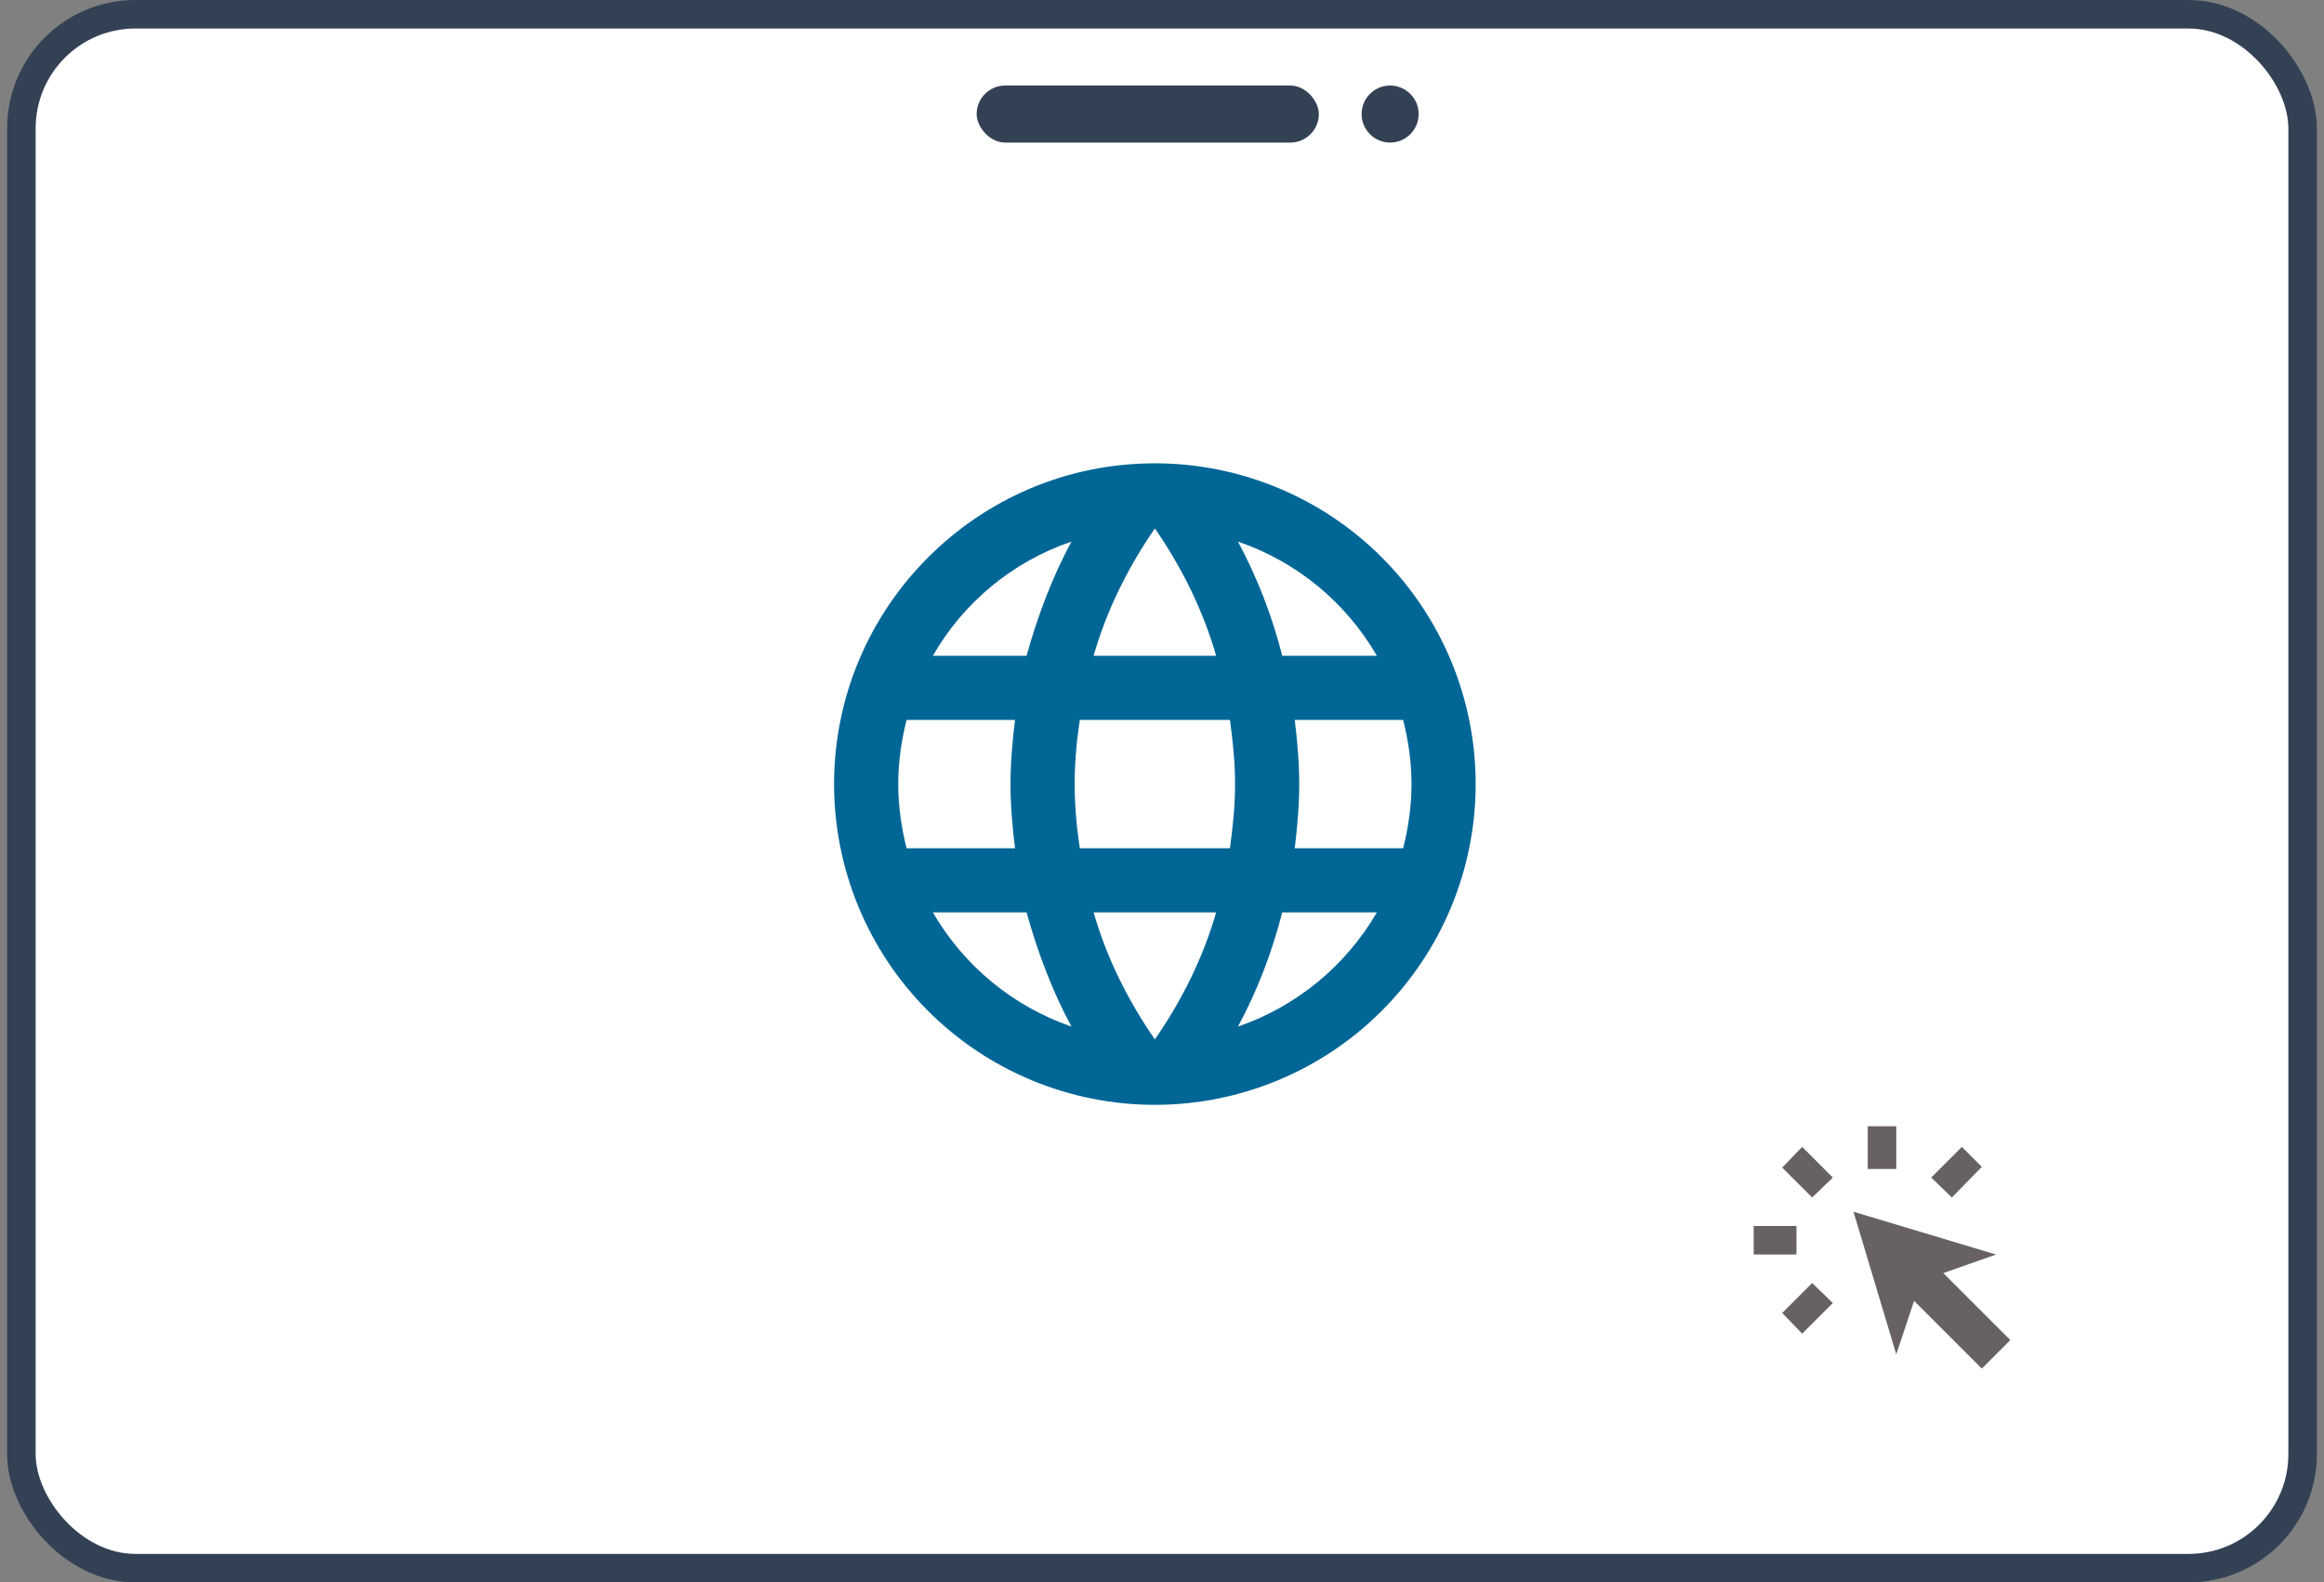 <svg width="163" height="111" viewBox="0 0 163 111" fill="none" xmlns="http://www.w3.org/2000/svg">
<rect x="0" y="0" width="163" height="111" fill="#808080" stroke="none"/>
<rect x="2.5" y="12" width="158" height="97" rx="6" fill="#F1F5F9"/>
<rect x="1.5" y="1" width="160" height="109" rx="8" fill="white" stroke="#334155" stroke-width="2"/>
<rect x="68.5" y="6" width="24" height="4" rx="2" fill="#334155"/>
<circle cx="97.5" cy="8" r="2" fill="#334155"/>
<path d="M123 88V86H126V88H123ZM126.4 93.55L125 92.1L127.1 90L128.55 91.4L126.4 93.55ZM127.1 84L125 81.9L126.4 80.45L128.55 82.6L127.1 84ZM139 96L134.25 91.25L133 95L130 85L140 88L136.3 89.3L141 94L139 96ZM131 82V79H133V82H131ZM136.9 84L135.45 82.6L137.6 80.45L139 81.85L136.9 84Z" fill="#686163"/>
<path d="M90.81 59.5C90.99 58.015 91.125 56.53 91.125 55C91.125 53.47 90.99 51.985 90.81 50.5H98.415C98.775 51.94 99 53.447 99 55C99 56.553 98.775 58.06 98.415 59.5M86.828 72.01C88.177 69.513 89.213 66.812 89.933 64H96.57C94.39 67.754 90.932 70.597 86.828 72.01ZM86.265 59.5H75.735C75.51 58.015 75.375 56.53 75.375 55C75.375 53.47 75.51 51.962 75.735 50.5H86.265C86.468 51.962 86.625 53.47 86.625 55C86.625 56.53 86.468 58.015 86.265 59.5ZM81 72.91C79.132 70.21 77.625 67.218 76.703 64H85.297C84.375 67.218 82.868 70.21 81 72.91ZM72 46H65.43C67.587 42.236 71.043 39.388 75.15 37.99C73.8 40.487 72.787 43.188 72 46ZM65.43 64H72C72.787 66.812 73.8 69.513 75.15 72.01C71.052 70.596 67.601 67.752 65.43 64ZM63.585 59.5C63.225 58.06 63 56.553 63 55C63 53.447 63.225 51.94 63.585 50.5H71.19C71.01 51.985 70.875 53.47 70.875 55C70.875 56.53 71.01 58.015 71.19 59.5M81 37.068C82.868 39.767 84.375 42.782 85.297 46H76.703C77.625 42.782 79.132 39.767 81 37.068ZM96.57 46H89.933C89.228 43.213 88.186 40.523 86.828 37.99C90.968 39.407 94.41 42.265 96.57 46ZM81 32.5C68.558 32.5 58.5 42.625 58.5 55C58.5 60.967 60.87 66.69 65.09 70.91C67.179 72.999 69.66 74.657 72.39 75.787C75.119 76.918 78.045 77.5 81 77.5C86.967 77.5 92.69 75.129 96.91 70.91C101.129 66.69 103.5 60.967 103.5 55C103.5 52.045 102.918 49.119 101.787 46.39C100.657 43.66 98.999 41.179 96.91 39.09C94.821 37.001 92.34 35.343 89.61 34.213C86.881 33.082 83.955 32.5 81 32.5Z" fill="#006696"/>
</svg>
